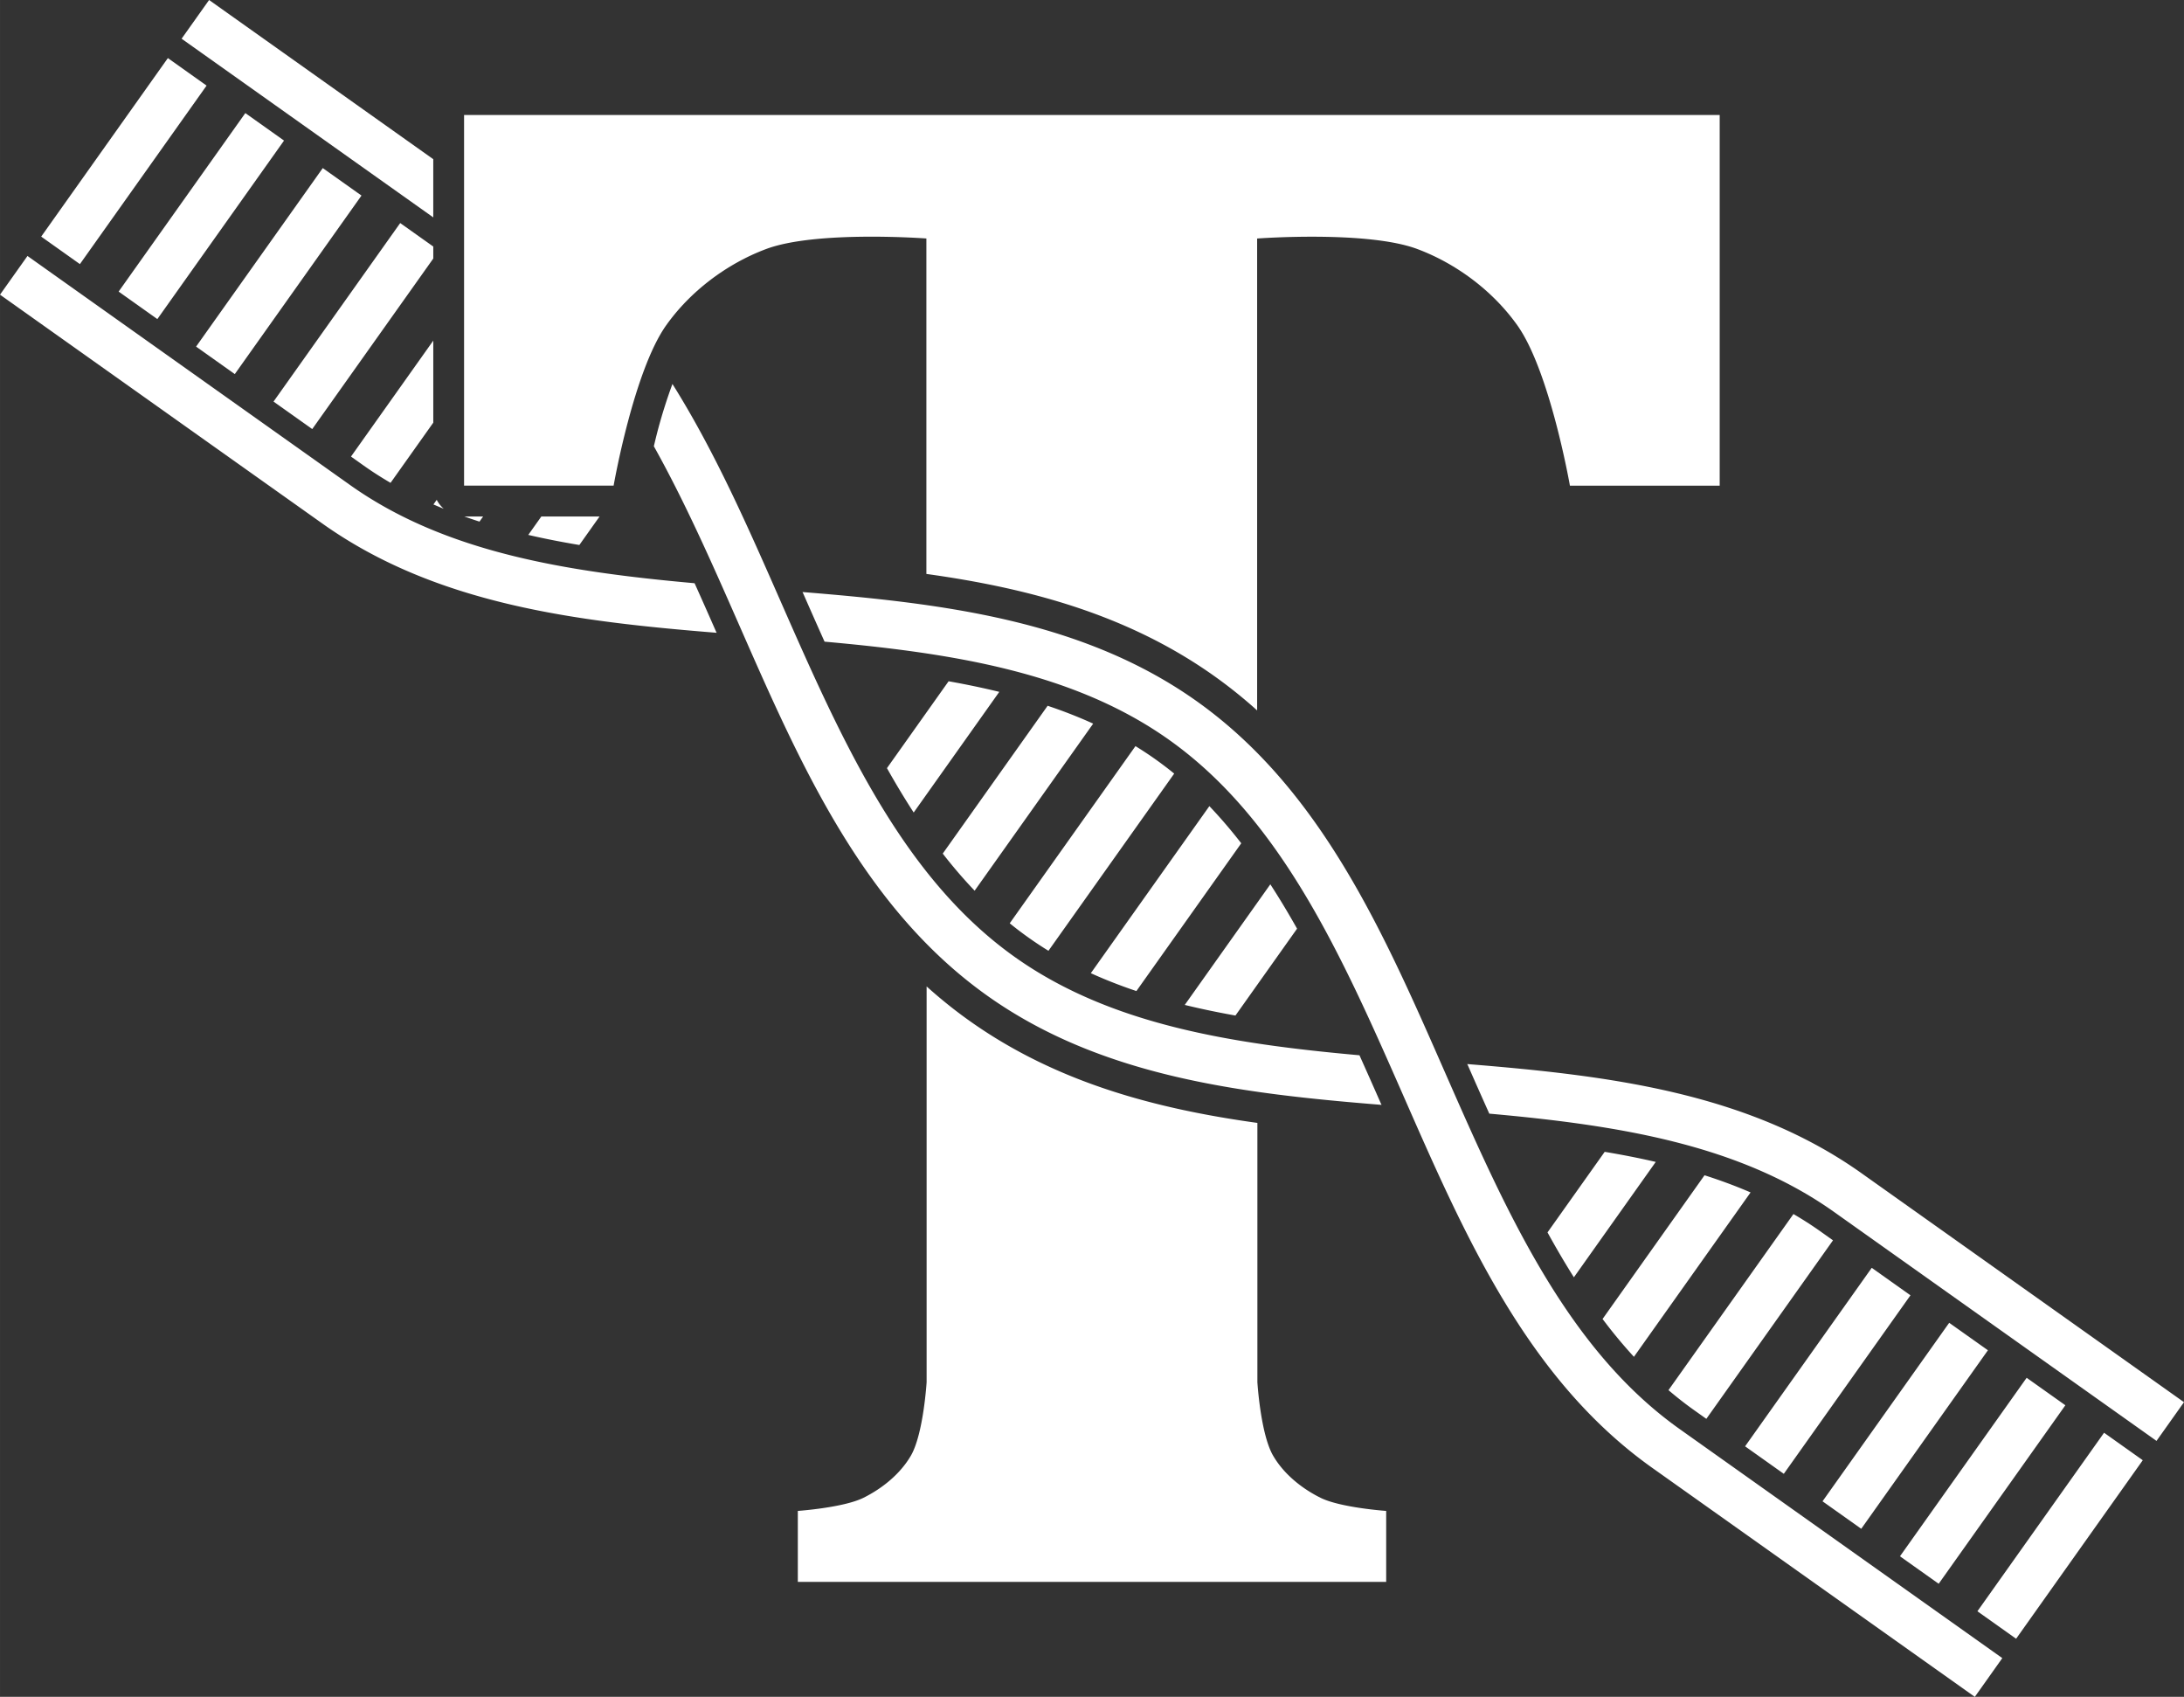 <?xml version="1.0" encoding="UTF-8" standalone="no"?>
<!-- Created with Inkscape (http://www.inkscape.org/) -->

<svg
   width="478.606"
   height="371.749"
   viewBox="0 0 126.631 98.359"
   version="1.1"
   id="svg1"
   inkscape:version="1.4.2 (ebf0e940, 2025-05-08)"
   sodipodi:docname="tassel_logo_white.svg"
   inkscape:export-filename="tassel_icon.png"
   inkscape:export-xdpi="96"
   inkscape:export-ydpi="96"
   xmlns:inkscape="http://www.inkscape.org/namespaces/inkscape"
   xmlns:sodipodi="http://sodipodi.sourceforge.net/DTD/sodipodi-0.dtd"
   xmlns="http://www.w3.org/2000/svg"
   xmlns:svg="http://www.w3.org/2000/svg">
  <rect x="0" y="0" width="126.631" height="98.359" fill="#333333" stroke="none"/>
  <sodipodi:namedview
     id="namedview1"
     pagecolor="#ffffff"
     bordercolor="#000000"
     borderopacity="0.25"
     inkscape:showpageshadow="2"
     inkscape:pageopacity="0.0"
     inkscape:pagecheckerboard="0"
     inkscape:deskcolor="#d1d1d1"
     inkscape:document-units="mm"
     inkscape:zoom="0.9184353"
     inkscape:cx="80.027412"
     inkscape:cy="281.45695"
     inkscape:window-width="1680"
     inkscape:window-height="1126"
     inkscape:window-x="480"
     inkscape:window-y="106"
     inkscape:window-maximized="0"
     inkscape:current-layer="layer1"
     showgrid="false" />
  <defs
     id="defs1" />
  <g
     inkscape:label="Layer 1"
     inkscape:groupmode="layer"
     id="layer1"
     transform="translate(-27.749,-45.429)">
    <path
       style="fill:#ffffff;fill-opacity:1;stroke:none;stroke-width:0.265px;stroke-linecap:butt;stroke-linejoin:miter;stroke-opacity:1"
       d="m 39.872,45.429 -1.594,2.244 14.592,10.357 V 54.656 C 47.097,50.559 39.872,45.43 39.872,45.429 Z m -2.39,3.367 -7.345,10.348 2.245,1.594 7.345,-10.347 z m 4.491,3.188 -7.346,10.347 2.245,1.594 7.345,-10.347 z m 12.683,0.11 v 2.563 3.374 1.688 0.695 4.759 4.753 3.654 0 h 1.091 3.377 3.377 0.826 c 0,0 1.16,-6.638 3.049,-9.296 1.407,-1.98 3.516,-3.567 5.791,-4.419 2.907,-1.09 9.295,-0.612 9.295,-0.612 v 19.445 c 5.84,0.81 11.621,2.32 16.682,5.912 0.883,0.627 1.712,1.295 2.495,1.999 V 59.255 c 0,0 6.388,-0.479 9.296,0.612 2.273,0.852 4.384,2.439 5.791,4.419 1.889,2.657 3.049,9.296 3.049,9.296 h 8.684 V 52.094 H 95.003 87.1 Z m -8.193,3.078 -7.345,10.348 2.245,1.593 7.345,-10.348 z m 4.49,3.187 -7.345,10.348 2.245,1.593 7.018,-9.885 V 59.72 Z M 29.342,60.266 27.749,62.51 46.454,75.787 c 6.632,4.707 14.778,5.668 22.844,6.322 0,-0.028 -0.028,-0.048 -0.031,-0.07 -0.415,-0.944 -0.828,-1.878 -1.245,-2.803 -7.423,-0.666 -14.449,-1.77 -19.975,-5.692 z m 23.529,4.907 -4.771,6.721 0.744,0.528 c 0.501,0.356 1.019,0.685 1.55,0.995 l 2.477,-3.489 z m 13.867,2.513 c -0.319,0.863 -0.62,1.816 -0.853,2.699 -0.084,0.321 -0.155,0.613 -0.225,0.911 1.779,3.181 3.319,6.658 4.87,10.188 3.562,8.107 7.185,16.495 14.472,21.668 6.634,4.709 14.78,5.668 22.848,6.321 0,-0.028 -0.028,-0.051 -0.034,-0.076 -0.414,-0.943 -0.828,-1.875 -1.243,-2.799 -7.425,-0.666 -14.452,-1.768 -19.979,-5.692 C 80.113,96.306 76.612,88.482 73.05,80.375 71.148,76.047 69.222,71.642 66.737,67.685 Z m -13.667,6.714 -0.191,0.27 c 0.197,0.084 0.395,0.169 0.595,0.247 a 1.787,1.787 0 0 1 -0.406,-0.518 z m 1.598,0.967 c 0.291,0.101 0.584,0.202 0.881,0.297 l 0.211,-0.297 z m 4.468,0 -0.758,1.068 c 0.965,0.225 1.955,0.415 2.961,0.585 l 1.173,-1.653 z m 15.146,4.38 v 5.63e-4 c 0,0.028 0.028,0.048 0.031,0.07 0.415,0.944 0.828,1.88 1.244,2.805 7.422,0.666 14.447,1.767 19.973,5.689 6.481,4.6 9.982,12.424 13.543,20.531 3.562,8.107 7.185,16.497 14.473,21.67 l 18.705,13.275 1.593,-2.245 -18.705,-13.276 c -6.481,-4.6 -9.983,-12.425 -13.545,-20.532 C 108.035,99.629 104.412,91.24 97.125,86.067 90.493,81.36 82.348,80.401 74.283,79.747 Z m 8.467,5.172 -3.574,5.036 c 0.498,0.886 1.013,1.745 1.55,2.572 l 4.963,-6.994 C 84.733,85.3 83.752,85.097 82.751,84.919 Z m 5.742,1.421 -6.081,8.568 c 0.587,0.756 1.202,1.475 1.849,2.15 l 6.873,-9.683 c -0.851,-0.388 -1.734,-0.732 -2.641,-1.036 z m 5.094,2.337 -7.291,10.271 c 0.355,0.29 0.721,0.569 1.096,0.834 0.375,0.267 0.758,0.519 1.149,0.76 l 7.291,-10.271 c -0.355,-0.29 -0.722,-0.569 -1.097,-0.835 -0.375,-0.267 -0.759,-0.517 -1.149,-0.758 z m 4.284,3.48 -6.873,9.683 c 0.852,0.388 1.734,0.731 2.642,1.036 l 6.08,-8.566 c -0.587,-0.756 -1.202,-1.475 -1.848,-2.152 z m 3.535,4.531 -4.962,6.992 c 0.958,0.233 1.938,0.437 2.939,0.615 l 3.573,-5.035 c -0.498,-0.886 -1.013,-1.745 -1.55,-2.571 z m -19.929,5.922 v 22.933 c 0,0 -0.183,3.011 -0.914,4.267 -0.617,1.057 -1.649,1.892 -2.744,2.437 -1.159,0.577 -3.81,0.763 -3.81,0.763 v 4.114 h 16.306 1.503 16.305 v -4.114 c 0,0 -2.65,-0.185 -3.81,-0.763 -1.095,-0.545 -2.129,-1.38 -2.744,-2.437 -0.732,-1.256 -0.914,-4.267 -0.914,-4.267 v -15.024 c -5.84,-0.81 -11.623,-2.319 -16.684,-5.912 -0.882,-0.626 -1.711,-1.295 -2.493,-1.998 z m 31.349,4.497 c 0,0.028 0.028,0.051 0.034,0.076 0.414,0.943 0.827,1.875 1.242,2.799 7.425,0.666 14.453,1.769 19.981,5.692 l 18.705,13.277 1.593,-2.244 -18.705,-13.277 c -6.634,-4.709 -14.782,-5.668 -22.85,-6.322 z m 7.967,5.088 -3.316,4.671 c 0.493,0.894 1.001,1.765 1.53,2.602 l 4.746,-6.688 c -0.965,-0.225 -1.954,-0.416 -2.961,-0.585 z m 5.788,1.359 -5.912,8.331 c 0.578,0.769 1.183,1.501 1.819,2.192 l 6.763,-9.528 c -0.862,-0.374 -1.753,-0.702 -2.67,-0.995 z m 5.156,2.247 -7.246,10.208 c 0.467,0.397 0.948,0.778 1.449,1.134 l 0.746,0.53 7.344,-10.348 -0.746,-0.53 c -0.501,-0.355 -1.018,-0.685 -1.548,-0.994 z m 4.54,3.118 -7.344,10.347 2.245,1.594 7.344,-10.348 z m 4.49,3.187 -7.344,10.347 2.245,1.593 7.345,-10.348 z m 4.491,3.187 -7.345,10.347 2.245,1.593 7.345,-10.347 z m 4.489,3.186 -7.344,10.348 2.244,1.593 7.344,-10.348 z"
       id="path5288-6"
       inkscape:connector-curvature="0"
       inkscape:export-filename="icon.png"
       inkscape:export-xdpi="96"
       inkscape:export-ydpi="96" />
  </g>
</svg>
